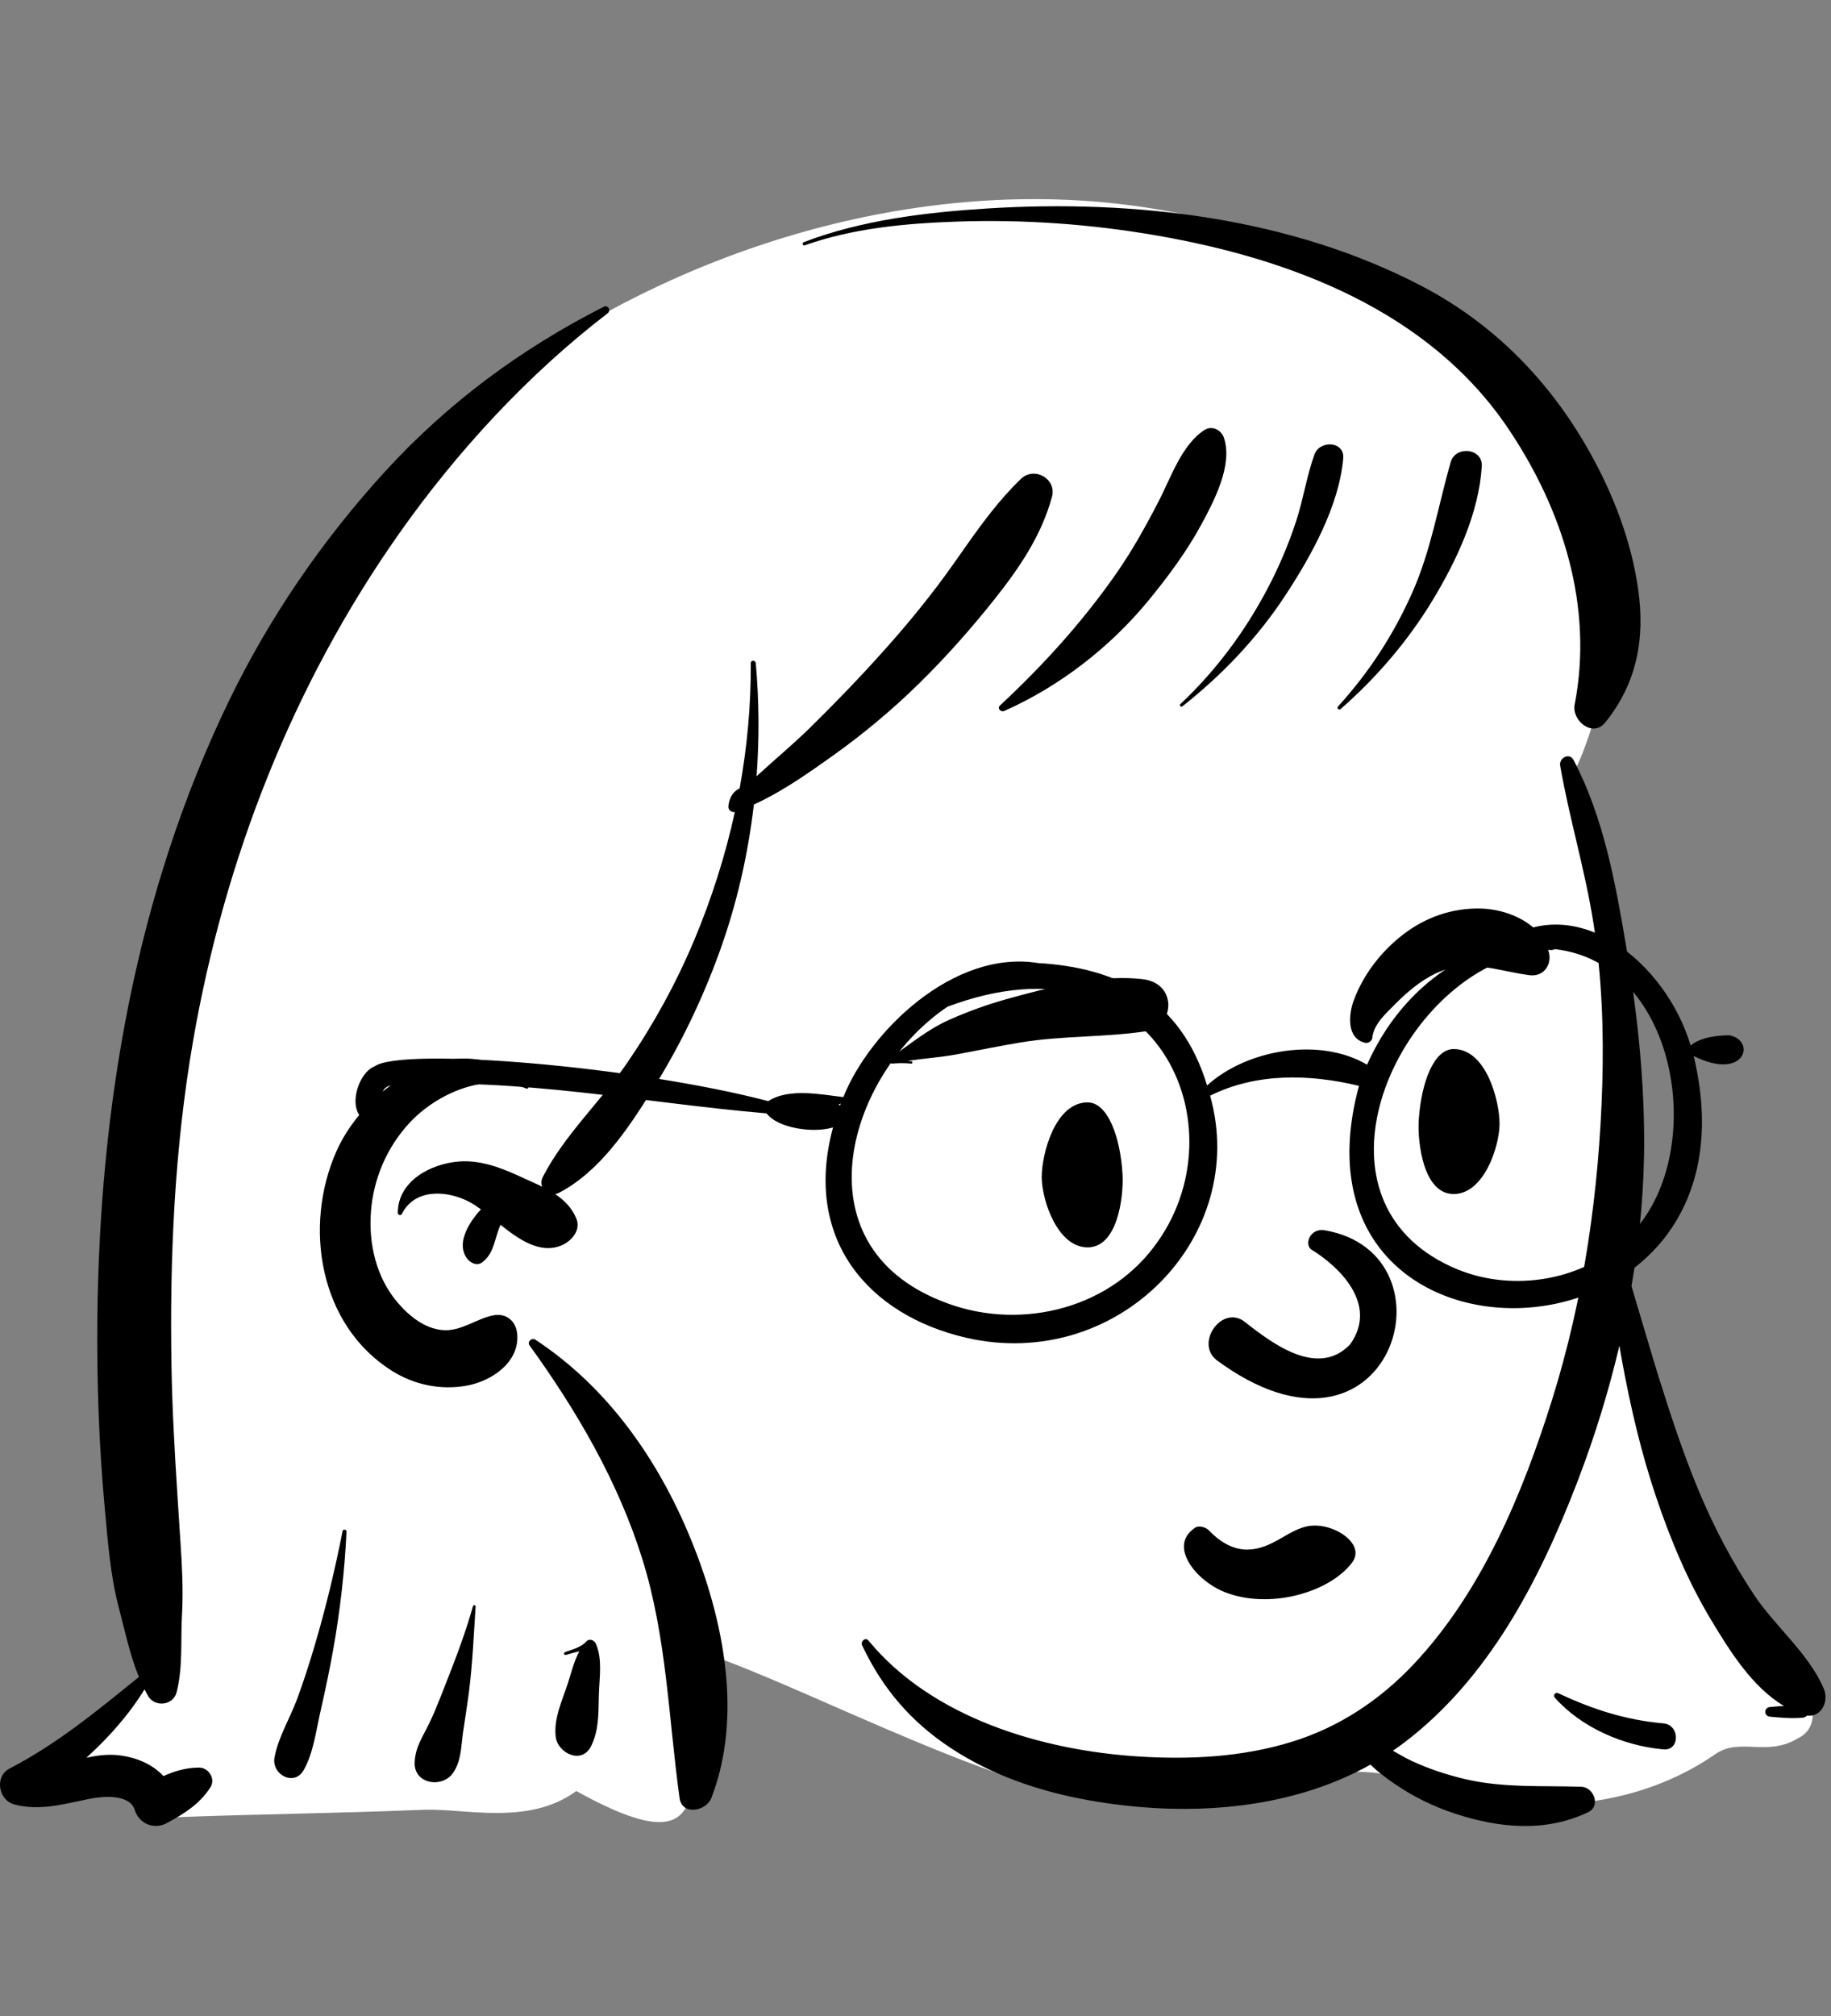 <svg width="515" height="567" viewBox="0 0 515 567" fill="none" xmlns="http://www.w3.org/2000/svg">
<rect x="0" y="0" width="515" height="567" fill="#808080" stroke="none"/>
<path fill-rule="evenodd" clip-rule="evenodd" d="M473.617 424.844C469.653 418.982 460.108 376.442 454.011 369.899C454.471 344.769 461.418 257.762 441.575 218.65C445.749 214.429 456.841 178.074 454.011 164.331C463.359 135.549 403.306 89.836 380.451 77.483C274.23 20.524 120.308 83.397 72.001 188.912C42.972 252.457 42.437 323.603 39.155 391.978C38.767 406.614 37.422 421.364 37.437 435.982C39.536 448.827 49.721 461.908 42 472.589C33.471 478.488 16.233 492.86 23.908 501.01C28.406 504.755 35.591 502.582 40.472 506.183C42.957 507.573 44.507 510.62 47.413 511.083C73.959 510.075 92.692 509.989 119.319 508.913C130.976 508.531 148.727 513.462 162.107 503.646C208.845 529.642 189.295 491.927 198.746 465.075C227.526 474.806 284.856 505.837 315.533 506.839C340.462 509.92 363.773 495.402 388.281 498.707C418.728 510.018 454.41 512.533 482.299 493.395C489.259 488.383 497.002 494.189 505.774 488.776C522.823 480.623 482.221 433.889 473.617 424.844Z" fill="white"/>
<path fill-rule="evenodd" clip-rule="evenodd" d="M438.822 215.312C438.444 213.142 441.435 211.523 442.592 213.723C450.997 229.704 454.364 248.212 457.341 265.863C460.348 283.702 462.335 301.614 462.445 319.721C462.529 333.651 461.264 347.741 458.889 361.68L459.178 362.672C459.711 364.493 460.25 366.314 460.794 368.133L461.614 370.861C463.2 376.099 464.702 381.362 466.331 386.586C469.732 397.492 473.313 408.427 477.699 418.98C481.979 429.279 487.184 439.21 493.371 448.491C499.334 457.44 508.797 465.005 512.998 474.943C514.462 478.406 512.297 482.984 508.253 482.431C507.99 482.749 507.589 482.979 507.045 483.026C503.905 483.301 500.962 483.039 497.829 482.745C496.08 482.582 496.083 480.19 497.829 480.026C499.16 479.901 500.456 479.792 501.751 479.716C492.791 474.408 486.399 464.04 481.288 455.553C474.72 444.65 469.759 432.736 465.715 420.688C461.562 408.318 458.621 395.69 456.258 382.867C455.987 381.392 455.729 379.914 455.481 378.435C452.495 391.129 448.65 403.59 444.093 415.565L443.455 417.232C432.949 444.466 418.721 471.961 395.056 489.961C393.982 490.777 392.885 491.552 391.779 492.31L393.125 493.082C394.465 493.847 395.785 494.581 397.076 495.184C401.858 497.415 407.049 499.116 412.184 500.32C422.79 502.812 433.928 502.098 444.748 502.444C448.297 502.559 450.316 507.879 446.688 509.607C434.737 515.298 421.829 514.091 409.493 510.086C403.389 508.104 397.661 505.328 392.362 501.705C390.171 500.208 387.627 498.361 385.479 496.224C361.812 509.466 332.396 510.949 306.054 506.212C292.365 503.751 279.1 499.256 267.429 491.566C256.203 484.173 248.201 474.811 242.488 462.681C241.981 461.607 243.39 460.267 244.255 461.318C262.2 483.113 293.082 492.208 320.25 493.938C334.746 494.862 349.575 494.094 363.512 489.757C376.733 485.641 388.077 478.096 397.549 468.064C416.748 447.727 428.252 420.061 436.514 393.732C445.502 365.089 449.782 334.953 450.665 304.977C451.112 289.79 450.549 274.475 448.164 259.456C445.798 244.561 441.407 230.145 438.822 215.312ZM169.771 86.282C171.042 85.636 171.937 87.317 170.859 88.144C148.482 105.305 128.442 127.065 112.222 150.096C82.309 192.573 63.125 241.727 54.291 292.803C49.075 322.966 47.713 353.586 48.234 384.151C48.441 396.292 49.134 408.397 49.906 420.505L50.776 433.927C51.181 440.18 51.519 446.38 51.257 452.664L51.186 454.116C50.772 461.428 51.491 468.799 49.657 475.932C48.716 479.59 43.557 480.166 41.689 476.973C41.323 476.348 40.981 475.703 40.649 475.052C36.271 482.192 30.601 488.575 24.31 494.277C27.317 493.637 30.353 493.229 33.47 493.602C38.411 494.194 42.843 496.102 45.979 499.446C49.092 498.043 52.293 497.077 55.974 497.057C58.685 497.043 60.718 500.248 59.171 502.629C56.085 507.381 51.779 510.045 46.886 512.678C43.419 514.544 39.28 512.948 38 509.258L37.926 509.034C36.485 504.366 28.821 505.12 25.205 505.842L24.141 506.059C17.41 507.46 10.837 509.253 3.98 507.404C-0.443 506.211 -1.599 499.553 2.665 497.343C16.135 490.363 27.443 480.987 39.064 471.573C36.498 465.282 35.041 458.253 33.361 451.856C30.996 442.852 30.305 433.164 29.451 423.915C27.828 406.33 27.209 388.554 27.383 370.9C27.972 311.272 38.17 251.459 64.219 197.464C75.631 173.811 90.623 151.924 108.344 132.551C125.96 113.292 146.535 98.084 169.771 86.282ZM148.916 378.296C148.225 377.338 149.574 376.071 150.52 376.692C171.001 390.145 185.214 410.573 194.385 433.014C203.463 455.231 209.037 482.444 200.084 505.612C198.659 509.302 191.834 510.672 191.135 505.612C188.014 483.016 187.529 460.388 180.666 438.42C173.862 416.643 162.22 396.701 148.916 378.296ZM133.036 451.652C133.148 451.253 133.8 451.322 133.772 451.753C133.259 459.72 132.911 467.785 131.909 475.709C131.422 479.56 130.778 483.386 130.23 487.228C129.668 491.168 129.753 495.146 127.462 498.511C124.426 502.973 116.36 501.717 116.631 495.578C116.818 491.343 118.764 488.625 120.587 484.908C121.756 482.525 122.775 480.062 123.758 477.587L125.218 473.875C128.12 466.514 130.897 459.277 133.036 451.652ZM96.361 430.545C96.485 429.918 97.496 430.069 97.466 430.694C96.919 441.972 95.647 453.123 93.655 464.236C92.747 469.301 91.688 474.339 90.567 479.361L90.084 481.513C88.886 486.803 88.113 493.022 85.429 497.748C82.747 502.471 76.379 499.041 77.204 494.28C78.168 488.722 81.579 483.131 83.562 477.793C85.392 472.865 86.992 467.85 88.487 462.811C91.634 452.204 94.215 441.398 96.361 430.545ZM164.657 461.855L164.896 461.611C165.828 460.598 167.218 461.273 167.663 462.342C169.485 466.723 168.573 471.889 168.443 476.54L168.419 477.554C168.322 482.265 168.389 486.678 166.253 491.028C163.659 496.309 156.824 493.029 156.295 488.331C155.717 483.204 158.142 478.185 159.708 473.383C160.703 470.331 161.428 467.157 162.941 464.387C161.647 464.61 160.355 465.057 159.172 465.38C158.642 465.523 158.442 464.745 158.948 464.565C160.904 463.872 163.112 463.352 164.657 461.855ZM437.316 477.402C436.691 476.703 437.47 475.772 438.281 476.15C448.021 480.699 457.131 483.658 467.878 484.627C472.535 485.047 472.564 492.363 467.878 491.939C456.662 490.929 444.907 485.9 437.316 477.402ZM94.641 323.709C103.216 304.42 130.344 287.309 148.535 305.247C148.876 305.582 148.529 306.313 148.034 306.108C136.719 301.419 122.867 307.383 115.036 315.913C108.823 322.679 105.09 331.367 104.349 340.524C103.608 349.689 105.799 359.255 111.886 366.344C115.079 370.063 119.391 373.583 124.465 374.03C129.588 374.481 133.858 370.873 138.701 369.893C142.352 369.155 145.108 371.446 145.466 375.045C146.255 382.988 138.347 388.319 131.492 389.614C124.118 391.006 116.592 389.485 110.238 385.489C89.716 372.583 85.289 344.748 94.641 323.709ZM287.186 134.646C290.915 131.082 297.258 134.625 295.882 139.709C292.956 150.529 286.737 159.674 279.847 168.354C273.218 176.705 266.116 184.73 258.504 192.199C250.942 199.619 242.726 206.485 234.091 212.618L231.49 214.46C225.371 218.775 218.888 223.137 212.038 226.244C210.384 240.494 207.148 254.554 202.252 268.015C197.537 280.977 191.537 293.504 184.267 305.227L183.223 306.906C176.543 317.613 168.509 329.578 157.173 335.447C156.833 335.624 156.492 335.732 156.156 335.795C158.692 337.486 160.835 339.613 162.109 342.669C163.505 346.015 160.587 349.172 157.79 350.277C151.875 352.614 146.105 348.658 140.788 344.438C140.563 344.944 140.351 345.455 140.169 345.97C138.98 349.34 138.63 352.784 135.564 355.02C134.107 356.083 132.312 355.132 131.395 353.928C128.389 349.978 131.501 344.597 134.144 341.369C134.51 340.923 134.888 340.499 135.277 340.092C134.16 339.271 133.07 338.543 132.014 337.984C125.805 334.696 116.601 334.113 113.026 341.392C112.752 341.951 111.891 341.662 111.891 341.084C111.9 332.143 121.059 327.287 129.007 326.627C134.814 326.146 140.431 328.182 145.658 330.553L146.633 331.001C148.578 331.904 150.582 332.756 152.5 333.709C152.188 332.886 152.193 331.918 152.684 330.958C158.695 319.219 169.017 309.673 176.461 298.801C183.843 288.015 190.181 276.472 195.24 264.419C200.15 252.72 203.997 240.654 206.687 228.347C205.801 228.53 204.802 227.741 204.865 226.816C205.015 224.578 206.11 222.562 208.033 221.703C210.151 210.127 211.232 198.355 211.169 186.488C211.164 185.568 212.497 185.601 212.575 186.488C213.511 197.039 213.587 207.693 212.8 218.285C217.802 213.683 223.077 209.308 227.893 204.584C235.14 197.476 242.151 190.178 248.914 182.609C255.814 174.887 262.336 166.881 268.3 158.41L271.421 153.968C276.22 147.158 281.149 140.419 287.186 134.646ZM277.777 58.62C318.933 56.051 362.887 61.109 399.855 80.428C420.158 91.037 435.851 107.072 447.064 127.027C453.759 138.943 458.838 152.138 460.762 165.704C462.738 179.643 460.418 192.072 451.518 203.152C447.983 207.552 442.029 202.637 442.9 198.135C448.228 170.591 439.586 143.377 424.259 120.574C402.018 87.484 363.177 72.785 325.36 66.228C306.78 63.008 287.935 61.662 269.085 62.317C254.714 62.817 239.972 64.156 226.334 68.991C225.759 69.195 225.53 68.299 226.084 68.088C242.352 61.875 260.512 59.698 277.777 58.62ZM338.815 120.903C340.934 119.56 343.526 120.938 344.254 123.117C346.822 130.799 341.44 140.948 337.84 147.596C333.766 155.119 328.527 162.153 323.117 168.76C312.294 181.974 298.069 193 282.459 199.93C281.503 200.355 280.389 199.201 281.266 198.385C293.344 187.138 304.295 175.08 313.775 161.553C318.433 154.906 322.318 147.894 326.028 140.691C329.348 134.245 332.47 124.925 338.815 120.903ZM408.032 129.953C409.386 125.225 417.098 126.03 416.779 131.137C415.954 144.33 409.73 157.573 402.967 168.754C396.003 180.267 387.184 190.527 377.075 199.388C376.577 199.825 375.895 199.152 376.346 198.659C385.068 189.111 392.113 178.235 397.33 166.399C402.541 154.58 404.508 142.248 408.032 129.953ZM369.703 127.817C371.178 123.706 378.238 124.011 377.805 128.914C376.615 142.392 368.705 156.517 361.379 167.649C353.605 179.46 343.682 189.865 332.592 198.604C332.177 198.931 331.59 198.389 331.995 198.007C341.956 188.622 350.034 177.781 356.429 165.689C359.693 159.519 362.431 153.094 364.593 146.457C366.593 140.317 367.532 133.869 369.703 127.817Z" fill="black"/>
<path fill-rule="evenodd" clip-rule="evenodd" d="M458.311 347.458C446.17 360.003 425.902 363.603 409.749 356.875C368.273 339.546 388.574 285.496 420.561 270.981C424.557 269.985 429.894 267.622 434.761 267.086C435.201 266.87 436.159 267.495 437.32 266.904C472.591 270.842 480.623 325.594 458.311 347.458ZM324.533 350.669C310.916 368.73 285.6 374.302 264.916 365.906C224.054 349.814 238.547 301.885 266.504 283.095C325.561 260.904 349.948 317.368 324.533 350.669ZM235.953 310.651C235.915 310.633 235.877 310.624 235.838 310.606C236.054 310.511 236.27 310.416 236.485 310.319C236.415 310.502 236.339 310.683 236.271 310.866C236.165 310.793 236.072 310.708 235.953 310.651ZM486.423 291.128C483.089 291.135 478.273 291.683 475.513 293.996C468.707 271.043 443.585 249.8 421.737 265.29C404.532 270.823 391.765 283.094 384.509 299.408C371.426 291.626 350.854 294.949 339.509 305.24C332.079 280.689 313.793 272.092 292.028 270.823C268.272 266.932 244.594 290.003 237.206 308.511C231.063 307.812 221.884 305.857 216.105 309.648C178.598 299.812 113.023 294.389 105.398 299.854C99.964 301.939 96.982 314.765 104.572 315.457C111.186 314.518 103.8 306.059 110.467 305.136C145.99 302.934 180.475 310.088 215.622 313.09C218.76 317.311 228.899 318.723 234.308 317.027C225.789 348.423 244.179 369.783 271.734 376.181C314.401 385.982 351.522 347.814 340.365 308.114C353.29 301.684 368.157 301.96 382.237 305.347C358.709 391.937 498.166 388.052 476.385 296.963C490.88 304.173 494.028 292.583 486.423 291.128Z" fill="black"/>
<path fill-rule="evenodd" clip-rule="evenodd" d="M416.656 255.491C424.23 255.73 433.594 259.658 435.648 267.783C436.562 271.403 434.069 274.76 430.177 274.233C420.771 272.96 412.792 269.342 403.489 273.895C399.486 275.855 395.858 278.922 392.709 282.068L391.516 283.266L390.528 284.253C388.384 286.422 386.289 288.823 385.986 291.862C385.897 292.761 384.836 293.435 383.982 293.241C378.659 292.031 379.322 285.2 380.772 281.291C383.466 274.038 388.392 267.671 394.466 262.931C400.844 257.953 408.554 255.237 416.656 255.491Z" fill="black"/>
<path fill-rule="evenodd" clip-rule="evenodd" d="M293.001 331.162L293 330.936C293.014 324.56 296.728 310 305.908 310C311.643 310 315.125 319.909 315.728 330.123L315.749 330.54C316.015 336.89 314.272 350.771 305.908 350.771C297.456 350.771 293.088 337.624 293.001 331.162Z" fill="black"/>
<path fill-rule="evenodd" clip-rule="evenodd" d="M421.773 316.162L421.774 315.936C421.76 309.56 418.046 295 408.866 295C403.274 295 399.824 304.42 399.097 314.358L399.046 315.123C398.684 321.259 400.314 335.771 408.866 335.771C417.318 335.771 421.686 322.624 421.773 316.162Z" fill="black"/>
<path fill-rule="evenodd" clip-rule="evenodd" d="M368.814 351.367C376.366 355.957 387.872 366.66 379.748 378.04C370.186 388.073 356.419 376.569 349.634 371.366C343.344 367.334 336.276 377.705 342.112 382.413C391.136 418.708 411.031 352.567 372.634 345.97C368.406 345.243 366.836 349.947 368.814 351.367ZM283.623 280.821L285.793 280.226L288.005 279.629L289.5 279.234C299.775 276.544 311.108 274.178 321.297 275.333C325.013 275.755 328.029 277.846 328.555 281.739C328.998 285.024 326.875 289.262 323.262 289.846C311.295 291.782 299.044 291.154 287.022 293.15C281.035 294.143 275.094 295.376 269.13 296.487C264.595 297.333 259.909 297.63 255.335 298.314L256.386 298.46C256.754 298.51 256.662 299.129 256.299 299.104C254.792 298.954 253.282 298.93 251.769 299.036L251.121 299.089C250.134 299.228 249.552 298.05 250.432 297.452C256.005 293.671 260.734 289.573 266.974 286.786C272.371 284.376 277.926 282.389 283.623 280.821Z" fill="black"/>
<path fill-rule="evenodd" clip-rule="evenodd" d="M380.231 439.495C376.931 443.81 370.956 447.114 364.264 448.694C357.888 450.2 350.84 450.139 344.759 447.821L344.236 447.614C339.689 445.725 335.325 441.912 333.667 437.932C333.008 436.35 332.785 434.742 333.236 433.241C333.642 431.891 334.593 430.649 336.177 429.582C336.674 429.247 337.342 429.222 337.977 429.334C338.766 429.473 339.543 429.842 340.012 430.341C342.614 433.107 346.389 435.805 350.857 435.759C354.304 435.724 357.12 434.362 359.85 432.824L361.768 431.725C363.619 430.669 365.497 429.677 367.62 429.223C371.422 428.412 376.034 429.895 378.844 432.342C380.069 433.41 380.959 434.664 381.201 436.015C381.404 437.15 381.119 438.334 380.231 439.495Z" fill="black"/>
</svg>
